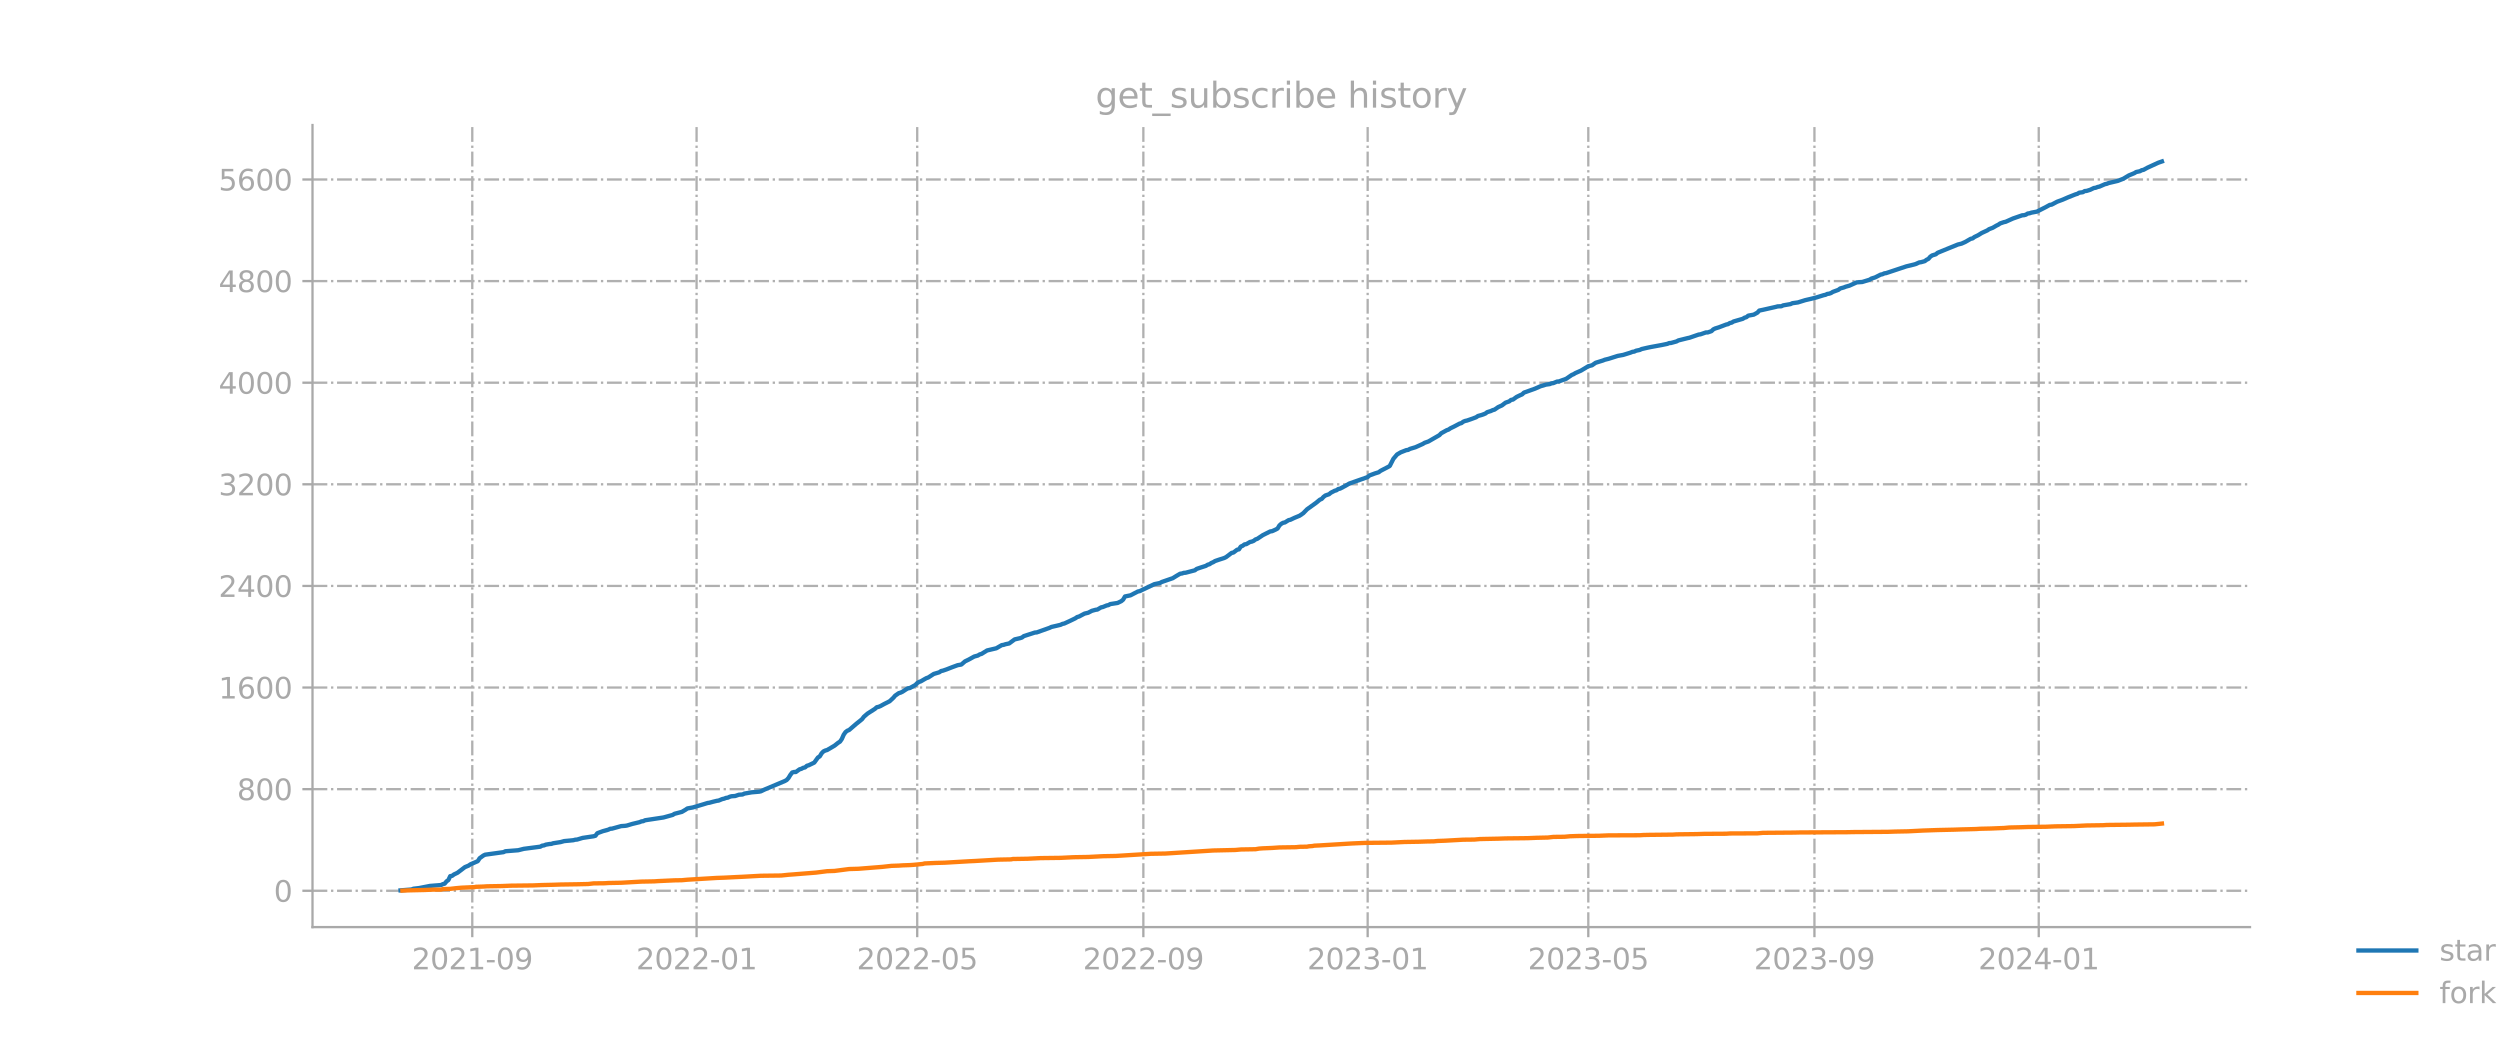 <?xml version="1.0" encoding="utf-8" standalone="no"?>
<!DOCTYPE svg PUBLIC "-//W3C//DTD SVG 1.1//EN"
  "http://www.w3.org/Graphics/SVG/1.1/DTD/svg11.dtd">
<svg xmlns:xlink="http://www.w3.org/1999/xlink" width="864pt" height="360pt" viewBox="0 0 864 360" xmlns="http://www.w3.org/2000/svg" version="1.1">
 <defs>
  <style type="text/css">*{stroke-linejoin: round; stroke-linecap: butt}</style>
 </defs>
 <g id="figure_1">
  <g id="patch_1">
   <path d="M 0 360 
L 864 360 
L 864 0 
L 0 0 
L 0 360 
z
" style="fill: none; opacity: 0"/>
  </g>
  <g id="axes_1">
   <g id="patch_2">
    <path d="M 108 320.4 
L 777.6 320.4 
L 777.6 43.2 
L 108 43.2 
L 108 320.4 
z
" style="fill: none; opacity: 0"/>
   </g>
   <g id="matplotlib.axis_1">
    <g id="xtick_1">
     <g id="line2d_1">
      <path d="M 163.218 320.4 
L 163.218 43.2 
" clip-path="url(#p3a68ca2de3)" style="fill: none; stroke-dasharray: 5.12,1.28,0.8,1.28; stroke-dashoffset: 0; stroke: #b0b0b0; stroke-width: 0.8"/>
     </g>
     <g id="line2d_2">
      <defs>
       <path id="m06ffced0a3" d="M 0 0 
L 0 3.5 
" style="stroke: #a9a9a9; stroke-width: 0.8"/>
      </defs>
      <g>
       <use xlink:href="#m06ffced0a3" x="163.218" y="320.4" style="fill: #a9a9a9; stroke: #a9a9a9; stroke-width: 0.8"/>
      </g>
     </g>
     <g id="text_1">
      <!-- 2021-09 -->
      <g style="fill: #a9a9a9" transform="translate(142.326 334.998) scale(0.1 -0.1)">
       <defs>
        <path id="DejaVuSans-32" d="M 1228 531 
L 3431 531 
L 3431 0 
L 469 0 
L 469 531 
Q 828 903 1448 1529 
Q 2069 2156 2228 2338 
Q 2531 2678 2651 2914 
Q 2772 3150 2772 3378 
Q 2772 3750 2511 3984 
Q 2250 4219 1831 4219 
Q 1534 4219 1204 4116 
Q 875 4013 500 3803 
L 500 4441 
Q 881 4594 1212 4672 
Q 1544 4750 1819 4750 
Q 2544 4750 2975 4387 
Q 3406 4025 3406 3419 
Q 3406 3131 3298 2873 
Q 3191 2616 2906 2266 
Q 2828 2175 2409 1742 
Q 1991 1309 1228 531 
z
" transform="scale(0.016)"/>
        <path id="DejaVuSans-30" d="M 2034 4250 
Q 1547 4250 1301 3770 
Q 1056 3291 1056 2328 
Q 1056 1369 1301 889 
Q 1547 409 2034 409 
Q 2525 409 2770 889 
Q 3016 1369 3016 2328 
Q 3016 3291 2770 3770 
Q 2525 4250 2034 4250 
z
M 2034 4750 
Q 2819 4750 3233 4129 
Q 3647 3509 3647 2328 
Q 3647 1150 3233 529 
Q 2819 -91 2034 -91 
Q 1250 -91 836 529 
Q 422 1150 422 2328 
Q 422 3509 836 4129 
Q 1250 4750 2034 4750 
z
" transform="scale(0.016)"/>
        <path id="DejaVuSans-31" d="M 794 531 
L 1825 531 
L 1825 4091 
L 703 3866 
L 703 4441 
L 1819 4666 
L 2450 4666 
L 2450 531 
L 3481 531 
L 3481 0 
L 794 0 
L 794 531 
z
" transform="scale(0.016)"/>
        <path id="DejaVuSans-2d" d="M 313 2009 
L 1997 2009 
L 1997 1497 
L 313 1497 
L 313 2009 
z
" transform="scale(0.016)"/>
        <path id="DejaVuSans-39" d="M 703 97 
L 703 672 
Q 941 559 1184 500 
Q 1428 441 1663 441 
Q 2288 441 2617 861 
Q 2947 1281 2994 2138 
Q 2813 1869 2534 1725 
Q 2256 1581 1919 1581 
Q 1219 1581 811 2004 
Q 403 2428 403 3163 
Q 403 3881 828 4315 
Q 1253 4750 1959 4750 
Q 2769 4750 3195 4129 
Q 3622 3509 3622 2328 
Q 3622 1225 3098 567 
Q 2575 -91 1691 -91 
Q 1453 -91 1209 -44 
Q 966 3 703 97 
z
M 1959 2075 
Q 2384 2075 2632 2365 
Q 2881 2656 2881 3163 
Q 2881 3666 2632 3958 
Q 2384 4250 1959 4250 
Q 1534 4250 1286 3958 
Q 1038 3666 1038 3163 
Q 1038 2656 1286 2365 
Q 1534 2075 1959 2075 
z
" transform="scale(0.016)"/>
       </defs>
       <use xlink:href="#DejaVuSans-32"/>
       <use xlink:href="#DejaVuSans-30" x="63.623"/>
       <use xlink:href="#DejaVuSans-32" x="127.246"/>
       <use xlink:href="#DejaVuSans-31" x="190.869"/>
       <use xlink:href="#DejaVuSans-2d" x="254.492"/>
       <use xlink:href="#DejaVuSans-30" x="290.576"/>
       <use xlink:href="#DejaVuSans-39" x="354.199"/>
      </g>
     </g>
    </g>
    <g id="xtick_2">
     <g id="line2d_3">
      <path d="M 240.738 320.4 
L 240.738 43.2 
" clip-path="url(#p3a68ca2de3)" style="fill: none; stroke-dasharray: 5.12,1.28,0.8,1.28; stroke-dashoffset: 0; stroke: #b0b0b0; stroke-width: 0.8"/>
     </g>
     <g id="line2d_4">
      <g>
       <use xlink:href="#m06ffced0a3" x="240.738" y="320.4" style="fill: #a9a9a9; stroke: #a9a9a9; stroke-width: 0.8"/>
      </g>
     </g>
     <g id="text_2">
      <!-- 2022-01 -->
      <g style="fill: #a9a9a9" transform="translate(219.847 334.998) scale(0.1 -0.1)">
       <use xlink:href="#DejaVuSans-32"/>
       <use xlink:href="#DejaVuSans-30" x="63.623"/>
       <use xlink:href="#DejaVuSans-32" x="127.246"/>
       <use xlink:href="#DejaVuSans-32" x="190.869"/>
       <use xlink:href="#DejaVuSans-2d" x="254.492"/>
       <use xlink:href="#DejaVuSans-30" x="290.576"/>
       <use xlink:href="#DejaVuSans-31" x="354.199"/>
      </g>
     </g>
    </g>
    <g id="xtick_3">
     <g id="line2d_5">
      <path d="M 316.988 320.4 
L 316.988 43.2 
" clip-path="url(#p3a68ca2de3)" style="fill: none; stroke-dasharray: 5.12,1.28,0.8,1.28; stroke-dashoffset: 0; stroke: #b0b0b0; stroke-width: 0.8"/>
     </g>
     <g id="line2d_6">
      <g>
       <use xlink:href="#m06ffced0a3" x="316.988" y="320.4" style="fill: #a9a9a9; stroke: #a9a9a9; stroke-width: 0.8"/>
      </g>
     </g>
     <g id="text_3">
      <!-- 2022-05 -->
      <g style="fill: #a9a9a9" transform="translate(296.096 334.998) scale(0.1 -0.1)">
       <defs>
        <path id="DejaVuSans-35" d="M 691 4666 
L 3169 4666 
L 3169 4134 
L 1269 4134 
L 1269 2991 
Q 1406 3038 1543 3061 
Q 1681 3084 1819 3084 
Q 2600 3084 3056 2656 
Q 3513 2228 3513 1497 
Q 3513 744 3044 326 
Q 2575 -91 1722 -91 
Q 1428 -91 1123 -41 
Q 819 9 494 109 
L 494 744 
Q 775 591 1075 516 
Q 1375 441 1709 441 
Q 2250 441 2565 725 
Q 2881 1009 2881 1497 
Q 2881 1984 2565 2268 
Q 2250 2553 1709 2553 
Q 1456 2553 1204 2497 
Q 953 2441 691 2322 
L 691 4666 
z
" transform="scale(0.016)"/>
       </defs>
       <use xlink:href="#DejaVuSans-32"/>
       <use xlink:href="#DejaVuSans-30" x="63.623"/>
       <use xlink:href="#DejaVuSans-32" x="127.246"/>
       <use xlink:href="#DejaVuSans-32" x="190.869"/>
       <use xlink:href="#DejaVuSans-2d" x="254.492"/>
       <use xlink:href="#DejaVuSans-30" x="290.576"/>
       <use xlink:href="#DejaVuSans-35" x="354.199"/>
      </g>
     </g>
    </g>
    <g id="xtick_4">
     <g id="line2d_7">
      <path d="M 395.144 320.4 
L 395.144 43.2 
" clip-path="url(#p3a68ca2de3)" style="fill: none; stroke-dasharray: 5.12,1.28,0.8,1.28; stroke-dashoffset: 0; stroke: #b0b0b0; stroke-width: 0.8"/>
     </g>
     <g id="line2d_8">
      <g>
       <use xlink:href="#m06ffced0a3" x="395.144" y="320.4" style="fill: #a9a9a9; stroke: #a9a9a9; stroke-width: 0.8"/>
      </g>
     </g>
     <g id="text_4">
      <!-- 2022-09 -->
      <g style="fill: #a9a9a9" transform="translate(374.252 334.998) scale(0.1 -0.1)">
       <use xlink:href="#DejaVuSans-32"/>
       <use xlink:href="#DejaVuSans-30" x="63.623"/>
       <use xlink:href="#DejaVuSans-32" x="127.246"/>
       <use xlink:href="#DejaVuSans-32" x="190.869"/>
       <use xlink:href="#DejaVuSans-2d" x="254.492"/>
       <use xlink:href="#DejaVuSans-30" x="290.576"/>
       <use xlink:href="#DejaVuSans-39" x="354.199"/>
      </g>
     </g>
    </g>
    <g id="xtick_5">
     <g id="line2d_9">
      <path d="M 472.664 320.4 
L 472.664 43.2 
" clip-path="url(#p3a68ca2de3)" style="fill: none; stroke-dasharray: 5.12,1.28,0.8,1.28; stroke-dashoffset: 0; stroke: #b0b0b0; stroke-width: 0.8"/>
     </g>
     <g id="line2d_10">
      <g>
       <use xlink:href="#m06ffced0a3" x="472.664" y="320.4" style="fill: #a9a9a9; stroke: #a9a9a9; stroke-width: 0.8"/>
      </g>
     </g>
     <g id="text_5">
      <!-- 2023-01 -->
      <g style="fill: #a9a9a9" transform="translate(451.773 334.998) scale(0.1 -0.1)">
       <defs>
        <path id="DejaVuSans-33" d="M 2597 2516 
Q 3050 2419 3304 2112 
Q 3559 1806 3559 1356 
Q 3559 666 3084 287 
Q 2609 -91 1734 -91 
Q 1441 -91 1130 -33 
Q 819 25 488 141 
L 488 750 
Q 750 597 1062 519 
Q 1375 441 1716 441 
Q 2309 441 2620 675 
Q 2931 909 2931 1356 
Q 2931 1769 2642 2001 
Q 2353 2234 1838 2234 
L 1294 2234 
L 1294 2753 
L 1863 2753 
Q 2328 2753 2575 2939 
Q 2822 3125 2822 3475 
Q 2822 3834 2567 4026 
Q 2313 4219 1838 4219 
Q 1578 4219 1281 4162 
Q 984 4106 628 3988 
L 628 4550 
Q 988 4650 1302 4700 
Q 1616 4750 1894 4750 
Q 2613 4750 3031 4423 
Q 3450 4097 3450 3541 
Q 3450 3153 3228 2886 
Q 3006 2619 2597 2516 
z
" transform="scale(0.016)"/>
       </defs>
       <use xlink:href="#DejaVuSans-32"/>
       <use xlink:href="#DejaVuSans-30" x="63.623"/>
       <use xlink:href="#DejaVuSans-32" x="127.246"/>
       <use xlink:href="#DejaVuSans-33" x="190.869"/>
       <use xlink:href="#DejaVuSans-2d" x="254.492"/>
       <use xlink:href="#DejaVuSans-30" x="290.576"/>
       <use xlink:href="#DejaVuSans-31" x="354.199"/>
      </g>
     </g>
    </g>
    <g id="xtick_6">
     <g id="line2d_11">
      <path d="M 548.914 320.4 
L 548.914 43.2 
" clip-path="url(#p3a68ca2de3)" style="fill: none; stroke-dasharray: 5.12,1.28,0.8,1.28; stroke-dashoffset: 0; stroke: #b0b0b0; stroke-width: 0.8"/>
     </g>
     <g id="line2d_12">
      <g>
       <use xlink:href="#m06ffced0a3" x="548.914" y="320.4" style="fill: #a9a9a9; stroke: #a9a9a9; stroke-width: 0.8"/>
      </g>
     </g>
     <g id="text_6">
      <!-- 2023-05 -->
      <g style="fill: #a9a9a9" transform="translate(528.023 334.998) scale(0.1 -0.1)">
       <use xlink:href="#DejaVuSans-32"/>
       <use xlink:href="#DejaVuSans-30" x="63.623"/>
       <use xlink:href="#DejaVuSans-32" x="127.246"/>
       <use xlink:href="#DejaVuSans-33" x="190.869"/>
       <use xlink:href="#DejaVuSans-2d" x="254.492"/>
       <use xlink:href="#DejaVuSans-30" x="290.576"/>
       <use xlink:href="#DejaVuSans-35" x="354.199"/>
      </g>
     </g>
    </g>
    <g id="xtick_7">
     <g id="line2d_13">
      <path d="M 627.07 320.4 
L 627.07 43.2 
" clip-path="url(#p3a68ca2de3)" style="fill: none; stroke-dasharray: 5.12,1.28,0.8,1.28; stroke-dashoffset: 0; stroke: #b0b0b0; stroke-width: 0.8"/>
     </g>
     <g id="line2d_14">
      <g>
       <use xlink:href="#m06ffced0a3" x="627.07" y="320.4" style="fill: #a9a9a9; stroke: #a9a9a9; stroke-width: 0.8"/>
      </g>
     </g>
     <g id="text_7">
      <!-- 2023-09 -->
      <g style="fill: #a9a9a9" transform="translate(606.179 334.998) scale(0.1 -0.1)">
       <use xlink:href="#DejaVuSans-32"/>
       <use xlink:href="#DejaVuSans-30" x="63.623"/>
       <use xlink:href="#DejaVuSans-32" x="127.246"/>
       <use xlink:href="#DejaVuSans-33" x="190.869"/>
       <use xlink:href="#DejaVuSans-2d" x="254.492"/>
       <use xlink:href="#DejaVuSans-30" x="290.576"/>
       <use xlink:href="#DejaVuSans-39" x="354.199"/>
      </g>
     </g>
    </g>
    <g id="xtick_8">
     <g id="line2d_15">
      <path d="M 704.591 320.4 
L 704.591 43.2 
" clip-path="url(#p3a68ca2de3)" style="fill: none; stroke-dasharray: 5.12,1.28,0.8,1.28; stroke-dashoffset: 0; stroke: #b0b0b0; stroke-width: 0.8"/>
     </g>
     <g id="line2d_16">
      <g>
       <use xlink:href="#m06ffced0a3" x="704.591" y="320.4" style="fill: #a9a9a9; stroke: #a9a9a9; stroke-width: 0.8"/>
      </g>
     </g>
     <g id="text_8">
      <!-- 2024-01 -->
      <g style="fill: #a9a9a9" transform="translate(683.699 334.998) scale(0.1 -0.1)">
       <defs>
        <path id="DejaVuSans-34" d="M 2419 4116 
L 825 1625 
L 2419 1625 
L 2419 4116 
z
M 2253 4666 
L 3047 4666 
L 3047 1625 
L 3713 1625 
L 3713 1100 
L 3047 1100 
L 3047 0 
L 2419 0 
L 2419 1100 
L 313 1100 
L 313 1709 
L 2253 4666 
z
" transform="scale(0.016)"/>
       </defs>
       <use xlink:href="#DejaVuSans-32"/>
       <use xlink:href="#DejaVuSans-30" x="63.623"/>
       <use xlink:href="#DejaVuSans-32" x="127.246"/>
       <use xlink:href="#DejaVuSans-34" x="190.869"/>
       <use xlink:href="#DejaVuSans-2d" x="254.492"/>
       <use xlink:href="#DejaVuSans-30" x="290.576"/>
       <use xlink:href="#DejaVuSans-31" x="354.199"/>
      </g>
     </g>
    </g>
   </g>
   <g id="matplotlib.axis_2">
    <g id="ytick_1">
     <g id="line2d_17">
      <path d="M 108 307.844 
L 777.6 307.844 
" clip-path="url(#p3a68ca2de3)" style="fill: none; stroke-dasharray: 5.12,1.28,0.8,1.28; stroke-dashoffset: 0; stroke: #b0b0b0; stroke-width: 0.8"/>
     </g>
     <g id="line2d_18">
      <defs>
       <path id="m041af49529" d="M 0 0 
L -3.5 0 
" style="stroke: #a9a9a9; stroke-width: 0.8"/>
      </defs>
      <g>
       <use xlink:href="#m041af49529" x="108" y="307.844" style="fill: #a9a9a9; stroke: #a9a9a9; stroke-width: 0.8"/>
      </g>
     </g>
     <g id="text_9">
      <!-- 0 -->
      <g style="fill: #a9a9a9" transform="translate(94.638 311.643) scale(0.1 -0.1)">
       <use xlink:href="#DejaVuSans-30"/>
      </g>
     </g>
    </g>
    <g id="ytick_2">
     <g id="line2d_19">
      <path d="M 108 272.728 
L 777.6 272.728 
" clip-path="url(#p3a68ca2de3)" style="fill: none; stroke-dasharray: 5.12,1.28,0.8,1.28; stroke-dashoffset: 0; stroke: #b0b0b0; stroke-width: 0.8"/>
     </g>
     <g id="line2d_20">
      <g>
       <use xlink:href="#m041af49529" x="108" y="272.728" style="fill: #a9a9a9; stroke: #a9a9a9; stroke-width: 0.8"/>
      </g>
     </g>
     <g id="text_10">
      <!-- 800 -->
      <g style="fill: #a9a9a9" transform="translate(81.912 276.527) scale(0.1 -0.1)">
       <defs>
        <path id="DejaVuSans-38" d="M 2034 2216 
Q 1584 2216 1326 1975 
Q 1069 1734 1069 1313 
Q 1069 891 1326 650 
Q 1584 409 2034 409 
Q 2484 409 2743 651 
Q 3003 894 3003 1313 
Q 3003 1734 2745 1975 
Q 2488 2216 2034 2216 
z
M 1403 2484 
Q 997 2584 770 2862 
Q 544 3141 544 3541 
Q 544 4100 942 4425 
Q 1341 4750 2034 4750 
Q 2731 4750 3128 4425 
Q 3525 4100 3525 3541 
Q 3525 3141 3298 2862 
Q 3072 2584 2669 2484 
Q 3125 2378 3379 2068 
Q 3634 1759 3634 1313 
Q 3634 634 3220 271 
Q 2806 -91 2034 -91 
Q 1263 -91 848 271 
Q 434 634 434 1313 
Q 434 1759 690 2068 
Q 947 2378 1403 2484 
z
M 1172 3481 
Q 1172 3119 1398 2916 
Q 1625 2713 2034 2713 
Q 2441 2713 2670 2916 
Q 2900 3119 2900 3481 
Q 2900 3844 2670 4047 
Q 2441 4250 2034 4250 
Q 1625 4250 1398 4047 
Q 1172 3844 1172 3481 
z
" transform="scale(0.016)"/>
       </defs>
       <use xlink:href="#DejaVuSans-38"/>
       <use xlink:href="#DejaVuSans-30" x="63.623"/>
       <use xlink:href="#DejaVuSans-30" x="127.246"/>
      </g>
     </g>
    </g>
    <g id="ytick_3">
     <g id="line2d_21">
      <path d="M 108 237.612 
L 777.6 237.612 
" clip-path="url(#p3a68ca2de3)" style="fill: none; stroke-dasharray: 5.12,1.28,0.8,1.28; stroke-dashoffset: 0; stroke: #b0b0b0; stroke-width: 0.8"/>
     </g>
     <g id="line2d_22">
      <g>
       <use xlink:href="#m041af49529" x="108" y="237.612" style="fill: #a9a9a9; stroke: #a9a9a9; stroke-width: 0.8"/>
      </g>
     </g>
     <g id="text_11">
      <!-- 1600 -->
      <g style="fill: #a9a9a9" transform="translate(75.55 241.411) scale(0.1 -0.1)">
       <defs>
        <path id="DejaVuSans-36" d="M 2113 2584 
Q 1688 2584 1439 2293 
Q 1191 2003 1191 1497 
Q 1191 994 1439 701 
Q 1688 409 2113 409 
Q 2538 409 2786 701 
Q 3034 994 3034 1497 
Q 3034 2003 2786 2293 
Q 2538 2584 2113 2584 
z
M 3366 4563 
L 3366 3988 
Q 3128 4100 2886 4159 
Q 2644 4219 2406 4219 
Q 1781 4219 1451 3797 
Q 1122 3375 1075 2522 
Q 1259 2794 1537 2939 
Q 1816 3084 2150 3084 
Q 2853 3084 3261 2657 
Q 3669 2231 3669 1497 
Q 3669 778 3244 343 
Q 2819 -91 2113 -91 
Q 1303 -91 875 529 
Q 447 1150 447 2328 
Q 447 3434 972 4092 
Q 1497 4750 2381 4750 
Q 2619 4750 2861 4703 
Q 3103 4656 3366 4563 
z
" transform="scale(0.016)"/>
       </defs>
       <use xlink:href="#DejaVuSans-31"/>
       <use xlink:href="#DejaVuSans-36" x="63.623"/>
       <use xlink:href="#DejaVuSans-30" x="127.246"/>
       <use xlink:href="#DejaVuSans-30" x="190.869"/>
      </g>
     </g>
    </g>
    <g id="ytick_4">
     <g id="line2d_23">
      <path d="M 108 202.496 
L 777.6 202.496 
" clip-path="url(#p3a68ca2de3)" style="fill: none; stroke-dasharray: 5.12,1.28,0.8,1.28; stroke-dashoffset: 0; stroke: #b0b0b0; stroke-width: 0.8"/>
     </g>
     <g id="line2d_24">
      <g>
       <use xlink:href="#m041af49529" x="108" y="202.496" style="fill: #a9a9a9; stroke: #a9a9a9; stroke-width: 0.8"/>
      </g>
     </g>
     <g id="text_12">
      <!-- 2400 -->
      <g style="fill: #a9a9a9" transform="translate(75.55 206.296) scale(0.1 -0.1)">
       <use xlink:href="#DejaVuSans-32"/>
       <use xlink:href="#DejaVuSans-34" x="63.623"/>
       <use xlink:href="#DejaVuSans-30" x="127.246"/>
       <use xlink:href="#DejaVuSans-30" x="190.869"/>
      </g>
     </g>
    </g>
    <g id="ytick_5">
     <g id="line2d_25">
      <path d="M 108 167.381 
L 777.6 167.381 
" clip-path="url(#p3a68ca2de3)" style="fill: none; stroke-dasharray: 5.12,1.28,0.8,1.28; stroke-dashoffset: 0; stroke: #b0b0b0; stroke-width: 0.8"/>
     </g>
     <g id="line2d_26">
      <g>
       <use xlink:href="#m041af49529" x="108" y="167.381" style="fill: #a9a9a9; stroke: #a9a9a9; stroke-width: 0.8"/>
      </g>
     </g>
     <g id="text_13">
      <!-- 3200 -->
      <g style="fill: #a9a9a9" transform="translate(75.55 171.18) scale(0.1 -0.1)">
       <use xlink:href="#DejaVuSans-33"/>
       <use xlink:href="#DejaVuSans-32" x="63.623"/>
       <use xlink:href="#DejaVuSans-30" x="127.246"/>
       <use xlink:href="#DejaVuSans-30" x="190.869"/>
      </g>
     </g>
    </g>
    <g id="ytick_6">
     <g id="line2d_27">
      <path d="M 108 132.265 
L 777.6 132.265 
" clip-path="url(#p3a68ca2de3)" style="fill: none; stroke-dasharray: 5.12,1.28,0.8,1.28; stroke-dashoffset: 0; stroke: #b0b0b0; stroke-width: 0.8"/>
     </g>
     <g id="line2d_28">
      <g>
       <use xlink:href="#m041af49529" x="108" y="132.265" style="fill: #a9a9a9; stroke: #a9a9a9; stroke-width: 0.8"/>
      </g>
     </g>
     <g id="text_14">
      <!-- 4000 -->
      <g style="fill: #a9a9a9" transform="translate(75.55 136.064) scale(0.1 -0.1)">
       <use xlink:href="#DejaVuSans-34"/>
       <use xlink:href="#DejaVuSans-30" x="63.623"/>
       <use xlink:href="#DejaVuSans-30" x="127.246"/>
       <use xlink:href="#DejaVuSans-30" x="190.869"/>
      </g>
     </g>
    </g>
    <g id="ytick_7">
     <g id="line2d_29">
      <path d="M 108 97.149 
L 777.6 97.149 
" clip-path="url(#p3a68ca2de3)" style="fill: none; stroke-dasharray: 5.12,1.28,0.8,1.28; stroke-dashoffset: 0; stroke: #b0b0b0; stroke-width: 0.8"/>
     </g>
     <g id="line2d_30">
      <g>
       <use xlink:href="#m041af49529" x="108" y="97.149" style="fill: #a9a9a9; stroke: #a9a9a9; stroke-width: 0.8"/>
      </g>
     </g>
     <g id="text_15">
      <!-- 4800 -->
      <g style="fill: #a9a9a9" transform="translate(75.55 100.948) scale(0.1 -0.1)">
       <use xlink:href="#DejaVuSans-34"/>
       <use xlink:href="#DejaVuSans-38" x="63.623"/>
       <use xlink:href="#DejaVuSans-30" x="127.246"/>
       <use xlink:href="#DejaVuSans-30" x="190.869"/>
      </g>
     </g>
    </g>
    <g id="ytick_8">
     <g id="line2d_31">
      <path d="M 108 62.033 
L 777.6 62.033 
" clip-path="url(#p3a68ca2de3)" style="fill: none; stroke-dasharray: 5.12,1.28,0.8,1.28; stroke-dashoffset: 0; stroke: #b0b0b0; stroke-width: 0.8"/>
     </g>
     <g id="line2d_32">
      <g>
       <use xlink:href="#m041af49529" x="108" y="62.033" style="fill: #a9a9a9; stroke: #a9a9a9; stroke-width: 0.8"/>
      </g>
     </g>
     <g id="text_16">
      <!-- 5600 -->
      <g style="fill: #a9a9a9" transform="translate(75.55 65.832) scale(0.1 -0.1)">
       <use xlink:href="#DejaVuSans-35"/>
       <use xlink:href="#DejaVuSans-36" x="63.623"/>
       <use xlink:href="#DejaVuSans-30" x="127.246"/>
       <use xlink:href="#DejaVuSans-30" x="190.869"/>
      </g>
     </g>
    </g>
   </g>
   <g id="line2d_33">
    <path d="M 138.436 307.712 
L 142.249 307.405 
L 142.884 307.142 
L 144.791 306.922 
L 148.603 306.176 
L 152.415 305.869 
L 153.051 305.561 
L 153.686 305.386 
L 154.322 304.596 
L 154.957 304.157 
L 155.593 302.796 
L 156.228 302.708 
L 156.863 302.225 
L 158.134 301.611 
L 160.676 299.679 
L 161.947 299.153 
L 162.582 298.714 
L 165.124 297.616 
L 165.759 296.607 
L 167.03 295.685 
L 167.665 295.378 
L 174.02 294.5 
L 174.655 294.193 
L 179.103 293.841 
L 181.009 293.359 
L 186.728 292.612 
L 187.363 292.261 
L 187.999 292.173 
L 188.634 291.91 
L 189.905 291.691 
L 190.54 291.647 
L 191.176 291.427 
L 193.717 291.032 
L 194.988 290.681 
L 196.895 290.505 
L 198.165 290.374 
L 198.801 290.198 
L 199.436 290.154 
L 201.342 289.584 
L 205.155 289.013 
L 205.79 288.837 
L 206.426 287.96 
L 208.332 287.257 
L 210.238 286.731 
L 210.874 286.423 
L 211.509 286.379 
L 214.686 285.501 
L 215.957 285.414 
L 216.592 285.326 
L 218.499 284.755 
L 221.04 284.141 
L 221.676 283.877 
L 222.311 283.79 
L 222.947 283.482 
L 229.301 282.517 
L 232.478 281.639 
L 233.113 281.244 
L 235.655 280.585 
L 236.926 279.839 
L 237.561 279.4 
L 239.467 279.049 
L 243.28 277.908 
L 244.551 277.513 
L 245.186 277.425 
L 246.457 277.074 
L 247.728 276.766 
L 248.363 276.679 
L 249.634 276.152 
L 250.269 276.02 
L 250.905 275.757 
L 251.54 275.669 
L 252.176 275.362 
L 252.811 275.186 
L 254.082 275.098 
L 255.353 274.659 
L 256.623 274.572 
L 257.259 274.264 
L 259.801 273.825 
L 262.342 273.606 
L 262.978 273.474 
L 264.248 272.86 
L 271.238 269.919 
L 271.873 269.568 
L 272.509 268.865 
L 273.144 267.812 
L 273.78 266.978 
L 274.415 266.802 
L 275.051 266.802 
L 276.321 265.88 
L 276.957 265.705 
L 277.592 265.354 
L 278.228 265.222 
L 278.863 264.651 
L 279.498 264.476 
L 281.405 263.554 
L 282.675 261.798 
L 283.311 261.403 
L 283.946 260.35 
L 284.582 259.691 
L 285.217 259.384 
L 285.853 259.208 
L 288.394 257.716 
L 289.665 256.706 
L 290.3 256.311 
L 290.936 255.39 
L 291.571 253.941 
L 292.207 253.019 
L 292.842 252.536 
L 293.478 252.273 
L 296.019 250.078 
L 297.29 249.069 
L 297.925 248.542 
L 298.561 247.708 
L 299.832 246.611 
L 302.373 244.987 
L 303.009 244.416 
L 303.644 244.284 
L 304.28 244.021 
L 305.55 243.319 
L 307.457 242.353 
L 308.728 241.168 
L 309.363 240.421 
L 310.634 239.544 
L 311.269 239.368 
L 311.905 239.061 
L 313.175 238.227 
L 313.811 237.876 
L 314.446 237.788 
L 315.717 237.085 
L 316.352 236.734 
L 316.988 236.076 
L 317.623 235.681 
L 318.259 235.461 
L 319.53 234.715 
L 320.165 234.364 
L 320.8 234.145 
L 322.707 232.915 
L 324.613 232.345 
L 325.248 231.906 
L 325.884 231.774 
L 327.155 231.335 
L 329.061 230.589 
L 330.967 229.887 
L 332.238 229.667 
L 333.509 228.57 
L 334.78 227.955 
L 336.05 227.253 
L 336.686 226.902 
L 337.957 226.551 
L 338.592 226.156 
L 339.227 225.98 
L 341.134 224.795 
L 344.311 224.049 
L 346.217 222.951 
L 346.852 222.864 
L 347.488 222.644 
L 348.759 222.381 
L 350.665 220.976 
L 352.571 220.537 
L 353.207 220.318 
L 353.842 219.835 
L 357.654 218.606 
L 358.29 218.562 
L 362.738 216.982 
L 363.373 216.674 
L 365.279 216.235 
L 366.55 215.928 
L 367.186 215.621 
L 367.821 215.489 
L 369.727 214.611 
L 371.634 213.69 
L 372.269 213.251 
L 372.904 213.075 
L 374.811 212.065 
L 376.081 211.758 
L 377.352 211.1 
L 378.623 210.749 
L 379.259 210.661 
L 380.529 209.915 
L 381.165 209.783 
L 382.436 209.256 
L 383.071 209.125 
L 383.706 208.773 
L 386.248 208.378 
L 387.519 207.764 
L 388.154 207.237 
L 388.79 206.14 
L 390.061 205.876 
L 390.696 205.745 
L 393.238 204.428 
L 393.873 204.296 
L 398.956 201.882 
L 400.863 201.487 
L 401.498 201.136 
L 405.311 199.819 
L 406.581 199.029 
L 407.852 198.282 
L 408.488 198.195 
L 409.123 197.975 
L 409.758 197.931 
L 412.936 197.097 
L 413.571 196.614 
L 414.842 196.176 
L 416.748 195.561 
L 417.383 195.166 
L 418.019 194.99 
L 418.654 194.551 
L 419.29 194.288 
L 419.925 193.893 
L 421.196 193.454 
L 423.102 192.84 
L 423.738 192.532 
L 425.644 191.084 
L 426.279 190.952 
L 427.55 189.986 
L 428.185 189.855 
L 428.821 188.889 
L 429.456 188.626 
L 430.092 188.143 
L 430.727 188.055 
L 431.998 187.309 
L 432.633 187.177 
L 433.269 186.914 
L 433.904 186.431 
L 434.54 186.211 
L 436.446 184.938 
L 438.988 183.666 
L 439.623 183.578 
L 440.894 183.007 
L 441.529 182.656 
L 442.165 181.602 
L 442.8 181.032 
L 443.435 180.681 
L 444.071 180.549 
L 445.342 179.759 
L 445.977 179.627 
L 447.248 179.013 
L 449.154 178.223 
L 450.425 177.345 
L 451.696 176.028 
L 454.873 173.745 
L 456.144 172.692 
L 456.779 172.428 
L 457.415 171.726 
L 458.05 171.243 
L 459.321 170.804 
L 459.956 170.278 
L 461.227 169.619 
L 461.862 169.444 
L 462.498 169.005 
L 463.133 168.873 
L 465.04 167.863 
L 466.31 167.117 
L 472.664 164.879 
L 473.3 164.308 
L 475.206 163.606 
L 476.477 163.211 
L 477.112 162.728 
L 479.654 161.411 
L 480.289 161.06 
L 481.56 158.558 
L 482.831 157.065 
L 484.102 156.319 
L 486.008 155.573 
L 486.644 155.485 
L 487.279 155.134 
L 489.185 154.563 
L 491.727 153.422 
L 492.362 153.027 
L 493.633 152.588 
L 497.446 150.393 
L 498.081 149.735 
L 499.352 149.033 
L 499.987 148.681 
L 500.623 148.462 
L 501.258 148.023 
L 502.529 147.408 
L 504.435 146.399 
L 505.071 146.223 
L 505.706 145.74 
L 506.341 145.477 
L 506.977 145.345 
L 508.248 144.906 
L 510.154 144.204 
L 510.789 143.765 
L 512.06 143.414 
L 513.331 142.931 
L 513.966 142.448 
L 515.237 142.053 
L 515.873 141.746 
L 516.508 141.57 
L 517.779 140.693 
L 519.05 140.122 
L 520.321 139.156 
L 521.591 138.717 
L 522.227 138.191 
L 522.862 138.103 
L 524.133 137.181 
L 525.404 136.566 
L 526.039 136.303 
L 526.675 135.689 
L 530.487 134.328 
L 532.393 133.494 
L 534.3 132.923 
L 535.571 132.748 
L 536.206 132.484 
L 536.841 132.396 
L 538.112 131.87 
L 538.748 131.826 
L 541.289 130.904 
L 543.196 129.587 
L 543.831 129.324 
L 544.466 128.929 
L 546.373 128.095 
L 548.279 126.953 
L 548.914 126.558 
L 550.185 126.251 
L 551.456 125.373 
L 553.998 124.583 
L 554.633 124.32 
L 555.904 124.013 
L 559.081 123.003 
L 560.987 122.652 
L 563.529 121.862 
L 564.164 121.598 
L 564.8 121.511 
L 565.435 121.203 
L 566.706 120.94 
L 567.341 120.633 
L 569.248 120.194 
L 570.518 119.93 
L 574.331 119.228 
L 575.602 118.965 
L 576.237 118.833 
L 576.872 118.57 
L 577.508 118.526 
L 579.414 117.999 
L 580.05 117.648 
L 583.227 116.858 
L 583.862 116.726 
L 585.133 116.287 
L 587.039 115.629 
L 587.675 115.541 
L 589.581 114.882 
L 590.216 114.882 
L 591.487 114.443 
L 592.122 113.829 
L 592.758 113.522 
L 594.029 113.127 
L 596.57 112.161 
L 597.206 112.029 
L 597.841 111.634 
L 598.477 111.502 
L 599.112 111.107 
L 602.289 110.186 
L 602.925 109.791 
L 603.56 109.615 
L 604.195 109.088 
L 606.102 108.737 
L 607.372 108.035 
L 608.008 107.332 
L 609.279 107.069 
L 613.727 106.06 
L 614.362 105.884 
L 615.633 105.84 
L 616.268 105.533 
L 618.81 105.094 
L 619.445 104.787 
L 621.352 104.523 
L 623.893 103.733 
L 625.799 103.294 
L 627.706 102.811 
L 630.247 102.021 
L 630.883 101.89 
L 631.518 101.582 
L 632.154 101.494 
L 632.789 101.275 
L 633.424 100.88 
L 635.331 100.178 
L 635.966 99.695 
L 637.237 99.344 
L 637.872 99.08 
L 639.143 98.729 
L 641.685 97.588 
L 643.591 97.456 
L 646.133 96.666 
L 646.768 96.271 
L 648.039 95.876 
L 649.945 94.91 
L 650.581 94.779 
L 651.216 94.471 
L 651.851 94.384 
L 658.841 92.057 
L 661.383 91.443 
L 662.018 91.267 
L 663.289 90.696 
L 663.924 90.609 
L 665.195 90.257 
L 665.831 89.775 
L 666.466 89.467 
L 667.101 88.721 
L 667.737 88.282 
L 669.008 87.887 
L 669.643 87.36 
L 676.633 84.507 
L 677.903 84.2 
L 679.174 83.629 
L 681.081 82.532 
L 681.716 82.4 
L 682.351 81.917 
L 683.622 81.303 
L 684.893 80.513 
L 686.799 79.635 
L 687.435 79.196 
L 688.705 78.713 
L 689.976 77.967 
L 690.612 77.66 
L 691.247 77.221 
L 692.518 76.782 
L 693.153 76.65 
L 695.695 75.509 
L 698.872 74.411 
L 699.508 74.367 
L 700.143 74.192 
L 700.778 73.797 
L 701.414 73.709 
L 702.049 73.49 
L 703.955 73.138 
L 707.133 71.514 
L 708.403 70.812 
L 709.039 70.724 
L 710.945 69.715 
L 712.851 69.012 
L 714.757 68.178 
L 717.299 67.169 
L 717.935 66.993 
L 718.57 66.598 
L 719.841 66.423 
L 720.476 66.027 
L 721.112 65.984 
L 722.382 65.589 
L 723.653 64.974 
L 724.289 64.886 
L 724.924 64.623 
L 725.56 64.491 
L 727.466 63.657 
L 728.101 63.525 
L 728.737 63.262 
L 731.914 62.516 
L 733.82 61.77 
L 735.726 60.628 
L 736.997 60.102 
L 737.632 59.838 
L 738.268 59.443 
L 739.539 59.18 
L 740.174 58.829 
L 740.809 58.697 
L 742.08 57.995 
L 745.893 56.239 
L 747.164 55.8 
L 747.164 55.8 
" clip-path="url(#p3a68ca2de3)" style="fill: none; stroke: #1f77b4; stroke-width: 1.5; stroke-linecap: square"/>
   </g>
   <g id="line2d_34">
    <path d="M 139.072 307.8 
L 140.978 307.712 
L 142.884 307.668 
L 146.697 307.581 
L 149.874 307.449 
L 152.415 307.449 
L 153.051 307.273 
L 155.593 307.185 
L 157.499 306.966 
L 159.405 306.79 
L 163.218 306.615 
L 163.853 306.615 
L 164.488 306.483 
L 167.03 306.395 
L 168.301 306.308 
L 173.384 306.22 
L 176.561 306.088 
L 184.186 306 
L 187.363 305.869 
L 191.176 305.781 
L 193.717 305.693 
L 199.436 305.605 
L 201.342 305.561 
L 203.249 305.517 
L 205.155 305.298 
L 208.967 305.254 
L 210.238 305.166 
L 214.686 305.079 
L 221.676 304.683 
L 226.124 304.596 
L 227.394 304.508 
L 229.301 304.42 
L 233.113 304.245 
L 235.655 304.201 
L 237.561 304.025 
L 247.728 303.411 
L 250.269 303.323 
L 254.717 303.103 
L 256.623 303.015 
L 262.978 302.664 
L 269.967 302.577 
L 272.509 302.313 
L 273.78 302.225 
L 282.04 301.567 
L 285.853 301.084 
L 288.394 300.996 
L 293.478 300.338 
L 296.655 300.25 
L 304.915 299.592 
L 308.092 299.241 
L 310.634 299.153 
L 311.905 299.065 
L 314.446 298.977 
L 315.717 298.889 
L 318.894 298.582 
L 319.53 298.407 
L 323.342 298.231 
L 326.519 298.143 
L 334.78 297.66 
L 336.686 297.573 
L 344.946 297.09 
L 349.394 297.002 
L 350.029 296.87 
L 355.113 296.782 
L 359.561 296.563 
L 366.55 296.475 
L 370.998 296.256 
L 376.081 296.168 
L 381.165 295.905 
L 385.613 295.817 
L 397.686 295.071 
L 402.769 294.983 
L 419.29 293.929 
L 423.102 293.841 
L 425.008 293.798 
L 426.915 293.754 
L 428.821 293.578 
L 433.904 293.49 
L 435.175 293.271 
L 436.446 293.183 
L 439.623 293.051 
L 440.894 292.964 
L 442.165 292.876 
L 447.883 292.788 
L 449.154 292.656 
L 451.696 292.612 
L 452.331 292.481 
L 453.602 292.393 
L 454.237 292.261 
L 456.144 292.173 
L 466.946 291.515 
L 468.852 291.427 
L 472.029 291.296 
L 480.925 291.208 
L 485.373 290.988 
L 490.456 290.901 
L 492.998 290.813 
L 495.539 290.769 
L 496.81 290.637 
L 499.352 290.549 
L 505.706 290.198 
L 509.519 290.154 
L 511.425 289.979 
L 513.331 289.935 
L 517.779 289.847 
L 520.321 289.759 
L 527.946 289.671 
L 531.123 289.54 
L 534.935 289.452 
L 536.841 289.233 
L 540.654 289.189 
L 542.56 289.013 
L 545.102 288.925 
L 552.727 288.837 
L 555.904 288.706 
L 566.706 288.662 
L 567.977 288.574 
L 569.883 288.53 
L 578.143 288.442 
L 579.414 288.355 
L 586.404 288.267 
L 588.945 288.179 
L 596.57 288.135 
L 597.841 288.047 
L 607.372 288.003 
L 609.279 287.828 
L 620.081 287.74 
L 621.987 287.696 
L 638.508 287.608 
L 640.414 287.565 
L 652.487 287.477 
L 655.029 287.389 
L 659.476 287.301 
L 664.56 287.038 
L 667.101 286.95 
L 669.643 286.862 
L 673.456 286.774 
L 675.362 286.731 
L 677.903 286.643 
L 679.81 286.599 
L 682.987 286.511 
L 684.258 286.423 
L 688.07 286.335 
L 691.247 286.204 
L 692.518 286.16 
L 694.424 285.984 
L 698.237 285.896 
L 700.778 285.809 
L 707.133 285.721 
L 710.31 285.589 
L 716.664 285.501 
L 721.112 285.282 
L 726.83 285.194 
L 728.101 285.106 
L 735.726 285.019 
L 737.632 284.975 
L 744.622 284.887 
L 747.164 284.624 
L 747.164 284.624 
" clip-path="url(#p3a68ca2de3)" style="fill: none; stroke: #ff7f0e; stroke-width: 1.5; stroke-linecap: square"/>
   </g>
   <g id="patch_3">
    <path d="M 108 320.4 
L 108 43.2 
" style="fill: none; stroke: #a9a9a9; stroke-width: 0.8; stroke-linejoin: miter; stroke-linecap: square"/>
   </g>
   <g id="patch_4">
    <path d="M 777.6 320.4 
L 777.6 43.2 
" style="fill: none"/>
   </g>
   <g id="patch_5">
    <path d="M 108 320.4 
L 777.6 320.4 
" style="fill: none; stroke: #a9a9a9; stroke-width: 0.8; stroke-linejoin: miter; stroke-linecap: square"/>
   </g>
   <g id="patch_6">
    <path d="M 108 43.2 
L 777.6 43.2 
" style="fill: none"/>
   </g>
   <g id="text_17">
    <!-- get_subscribe history -->
    <g style="fill: #a9a9a9" transform="translate(378.608 37.2) scale(0.12 -0.12)">
     <defs>
      <path id="DejaVuSans-67" d="M 2906 1791 
Q 2906 2416 2648 2759 
Q 2391 3103 1925 3103 
Q 1463 3103 1205 2759 
Q 947 2416 947 1791 
Q 947 1169 1205 825 
Q 1463 481 1925 481 
Q 2391 481 2648 825 
Q 2906 1169 2906 1791 
z
M 3481 434 
Q 3481 -459 3084 -895 
Q 2688 -1331 1869 -1331 
Q 1566 -1331 1297 -1286 
Q 1028 -1241 775 -1147 
L 775 -588 
Q 1028 -725 1275 -790 
Q 1522 -856 1778 -856 
Q 2344 -856 2625 -561 
Q 2906 -266 2906 331 
L 2906 616 
Q 2728 306 2450 153 
Q 2172 0 1784 0 
Q 1141 0 747 490 
Q 353 981 353 1791 
Q 353 2603 747 3093 
Q 1141 3584 1784 3584 
Q 2172 3584 2450 3431 
Q 2728 3278 2906 2969 
L 2906 3500 
L 3481 3500 
L 3481 434 
z
" transform="scale(0.016)"/>
      <path id="DejaVuSans-65" d="M 3597 1894 
L 3597 1613 
L 953 1613 
Q 991 1019 1311 708 
Q 1631 397 2203 397 
Q 2534 397 2845 478 
Q 3156 559 3463 722 
L 3463 178 
Q 3153 47 2828 -22 
Q 2503 -91 2169 -91 
Q 1331 -91 842 396 
Q 353 884 353 1716 
Q 353 2575 817 3079 
Q 1281 3584 2069 3584 
Q 2775 3584 3186 3129 
Q 3597 2675 3597 1894 
z
M 3022 2063 
Q 3016 2534 2758 2815 
Q 2500 3097 2075 3097 
Q 1594 3097 1305 2825 
Q 1016 2553 972 2059 
L 3022 2063 
z
" transform="scale(0.016)"/>
      <path id="DejaVuSans-74" d="M 1172 4494 
L 1172 3500 
L 2356 3500 
L 2356 3053 
L 1172 3053 
L 1172 1153 
Q 1172 725 1289 603 
Q 1406 481 1766 481 
L 2356 481 
L 2356 0 
L 1766 0 
Q 1100 0 847 248 
Q 594 497 594 1153 
L 594 3053 
L 172 3053 
L 172 3500 
L 594 3500 
L 594 4494 
L 1172 4494 
z
" transform="scale(0.016)"/>
      <path id="DejaVuSans-5f" d="M 3263 -1063 
L 3263 -1509 
L -63 -1509 
L -63 -1063 
L 3263 -1063 
z
" transform="scale(0.016)"/>
      <path id="DejaVuSans-73" d="M 2834 3397 
L 2834 2853 
Q 2591 2978 2328 3040 
Q 2066 3103 1784 3103 
Q 1356 3103 1142 2972 
Q 928 2841 928 2578 
Q 928 2378 1081 2264 
Q 1234 2150 1697 2047 
L 1894 2003 
Q 2506 1872 2764 1633 
Q 3022 1394 3022 966 
Q 3022 478 2636 193 
Q 2250 -91 1575 -91 
Q 1294 -91 989 -36 
Q 684 19 347 128 
L 347 722 
Q 666 556 975 473 
Q 1284 391 1588 391 
Q 1994 391 2212 530 
Q 2431 669 2431 922 
Q 2431 1156 2273 1281 
Q 2116 1406 1581 1522 
L 1381 1569 
Q 847 1681 609 1914 
Q 372 2147 372 2553 
Q 372 3047 722 3315 
Q 1072 3584 1716 3584 
Q 2034 3584 2315 3537 
Q 2597 3491 2834 3397 
z
" transform="scale(0.016)"/>
      <path id="DejaVuSans-75" d="M 544 1381 
L 544 3500 
L 1119 3500 
L 1119 1403 
Q 1119 906 1312 657 
Q 1506 409 1894 409 
Q 2359 409 2629 706 
Q 2900 1003 2900 1516 
L 2900 3500 
L 3475 3500 
L 3475 0 
L 2900 0 
L 2900 538 
Q 2691 219 2414 64 
Q 2138 -91 1772 -91 
Q 1169 -91 856 284 
Q 544 659 544 1381 
z
M 1991 3584 
L 1991 3584 
z
" transform="scale(0.016)"/>
      <path id="DejaVuSans-62" d="M 3116 1747 
Q 3116 2381 2855 2742 
Q 2594 3103 2138 3103 
Q 1681 3103 1420 2742 
Q 1159 2381 1159 1747 
Q 1159 1113 1420 752 
Q 1681 391 2138 391 
Q 2594 391 2855 752 
Q 3116 1113 3116 1747 
z
M 1159 2969 
Q 1341 3281 1617 3432 
Q 1894 3584 2278 3584 
Q 2916 3584 3314 3078 
Q 3713 2572 3713 1747 
Q 3713 922 3314 415 
Q 2916 -91 2278 -91 
Q 1894 -91 1617 61 
Q 1341 213 1159 525 
L 1159 0 
L 581 0 
L 581 4863 
L 1159 4863 
L 1159 2969 
z
" transform="scale(0.016)"/>
      <path id="DejaVuSans-63" d="M 3122 3366 
L 3122 2828 
Q 2878 2963 2633 3030 
Q 2388 3097 2138 3097 
Q 1578 3097 1268 2742 
Q 959 2388 959 1747 
Q 959 1106 1268 751 
Q 1578 397 2138 397 
Q 2388 397 2633 464 
Q 2878 531 3122 666 
L 3122 134 
Q 2881 22 2623 -34 
Q 2366 -91 2075 -91 
Q 1284 -91 818 406 
Q 353 903 353 1747 
Q 353 2603 823 3093 
Q 1294 3584 2113 3584 
Q 2378 3584 2631 3529 
Q 2884 3475 3122 3366 
z
" transform="scale(0.016)"/>
      <path id="DejaVuSans-72" d="M 2631 2963 
Q 2534 3019 2420 3045 
Q 2306 3072 2169 3072 
Q 1681 3072 1420 2755 
Q 1159 2438 1159 1844 
L 1159 0 
L 581 0 
L 581 3500 
L 1159 3500 
L 1159 2956 
Q 1341 3275 1631 3429 
Q 1922 3584 2338 3584 
Q 2397 3584 2469 3576 
Q 2541 3569 2628 3553 
L 2631 2963 
z
" transform="scale(0.016)"/>
      <path id="DejaVuSans-69" d="M 603 3500 
L 1178 3500 
L 1178 0 
L 603 0 
L 603 3500 
z
M 603 4863 
L 1178 4863 
L 1178 4134 
L 603 4134 
L 603 4863 
z
" transform="scale(0.016)"/>
      <path id="DejaVuSans-20" transform="scale(0.016)"/>
      <path id="DejaVuSans-68" d="M 3513 2113 
L 3513 0 
L 2938 0 
L 2938 2094 
Q 2938 2591 2744 2837 
Q 2550 3084 2163 3084 
Q 1697 3084 1428 2787 
Q 1159 2491 1159 1978 
L 1159 0 
L 581 0 
L 581 4863 
L 1159 4863 
L 1159 2956 
Q 1366 3272 1645 3428 
Q 1925 3584 2291 3584 
Q 2894 3584 3203 3211 
Q 3513 2838 3513 2113 
z
" transform="scale(0.016)"/>
      <path id="DejaVuSans-6f" d="M 1959 3097 
Q 1497 3097 1228 2736 
Q 959 2375 959 1747 
Q 959 1119 1226 758 
Q 1494 397 1959 397 
Q 2419 397 2687 759 
Q 2956 1122 2956 1747 
Q 2956 2369 2687 2733 
Q 2419 3097 1959 3097 
z
M 1959 3584 
Q 2709 3584 3137 3096 
Q 3566 2609 3566 1747 
Q 3566 888 3137 398 
Q 2709 -91 1959 -91 
Q 1206 -91 779 398 
Q 353 888 353 1747 
Q 353 2609 779 3096 
Q 1206 3584 1959 3584 
z
" transform="scale(0.016)"/>
      <path id="DejaVuSans-79" d="M 2059 -325 
Q 1816 -950 1584 -1140 
Q 1353 -1331 966 -1331 
L 506 -1331 
L 506 -850 
L 844 -850 
Q 1081 -850 1212 -737 
Q 1344 -625 1503 -206 
L 1606 56 
L 191 3500 
L 800 3500 
L 1894 763 
L 2988 3500 
L 3597 3500 
L 2059 -325 
z
" transform="scale(0.016)"/>
     </defs>
     <use xlink:href="#DejaVuSans-67"/>
     <use xlink:href="#DejaVuSans-65" x="63.477"/>
     <use xlink:href="#DejaVuSans-74" x="125"/>
     <use xlink:href="#DejaVuSans-5f" x="164.209"/>
     <use xlink:href="#DejaVuSans-73" x="214.209"/>
     <use xlink:href="#DejaVuSans-75" x="266.309"/>
     <use xlink:href="#DejaVuSans-62" x="329.688"/>
     <use xlink:href="#DejaVuSans-73" x="393.164"/>
     <use xlink:href="#DejaVuSans-63" x="445.264"/>
     <use xlink:href="#DejaVuSans-72" x="500.244"/>
     <use xlink:href="#DejaVuSans-69" x="541.357"/>
     <use xlink:href="#DejaVuSans-62" x="569.141"/>
     <use xlink:href="#DejaVuSans-65" x="632.617"/>
     <use xlink:href="#DejaVuSans-20" x="694.141"/>
     <use xlink:href="#DejaVuSans-68" x="725.928"/>
     <use xlink:href="#DejaVuSans-69" x="789.307"/>
     <use xlink:href="#DejaVuSans-73" x="817.09"/>
     <use xlink:href="#DejaVuSans-74" x="869.189"/>
     <use xlink:href="#DejaVuSans-6f" x="908.398"/>
     <use xlink:href="#DejaVuSans-72" x="969.58"/>
     <use xlink:href="#DejaVuSans-79" x="1010.693"/>
    </g>
   </g>
   <g id="legend_1">
    <g id="line2d_35">
     <path d="M 815.08 328.498 
L 825.08 328.498 
L 835.08 328.498 
" style="fill: none; stroke: #1f77b4; stroke-width: 1.5; stroke-linecap: square"/>
    </g>
    <g id="text_18">
     <!-- star -->
     <g style="fill: #a9a9a9" transform="translate(843.08 331.998) scale(0.1 -0.1)">
      <defs>
       <path id="DejaVuSans-61" d="M 2194 1759 
Q 1497 1759 1228 1600 
Q 959 1441 959 1056 
Q 959 750 1161 570 
Q 1363 391 1709 391 
Q 2188 391 2477 730 
Q 2766 1069 2766 1631 
L 2766 1759 
L 2194 1759 
z
M 3341 1997 
L 3341 0 
L 2766 0 
L 2766 531 
Q 2569 213 2275 61 
Q 1981 -91 1556 -91 
Q 1019 -91 701 211 
Q 384 513 384 1019 
Q 384 1609 779 1909 
Q 1175 2209 1959 2209 
L 2766 2209 
L 2766 2266 
Q 2766 2663 2505 2880 
Q 2244 3097 1772 3097 
Q 1472 3097 1187 3025 
Q 903 2953 641 2809 
L 641 3341 
Q 956 3463 1253 3523 
Q 1550 3584 1831 3584 
Q 2591 3584 2966 3190 
Q 3341 2797 3341 1997 
z
" transform="scale(0.016)"/>
      </defs>
      <use xlink:href="#DejaVuSans-73"/>
      <use xlink:href="#DejaVuSans-74" x="52.1"/>
      <use xlink:href="#DejaVuSans-61" x="91.309"/>
      <use xlink:href="#DejaVuSans-72" x="152.588"/>
     </g>
    </g>
    <g id="line2d_36">
     <path d="M 815.08 343.177 
L 825.08 343.177 
L 835.08 343.177 
" style="fill: none; stroke: #ff7f0e; stroke-width: 1.5; stroke-linecap: square"/>
    </g>
    <g id="text_19">
     <!-- fork -->
     <g style="fill: #a9a9a9" transform="translate(843.08 346.677) scale(0.1 -0.1)">
      <defs>
       <path id="DejaVuSans-66" d="M 2375 4863 
L 2375 4384 
L 1825 4384 
Q 1516 4384 1395 4259 
Q 1275 4134 1275 3809 
L 1275 3500 
L 2222 3500 
L 2222 3053 
L 1275 3053 
L 1275 0 
L 697 0 
L 697 3053 
L 147 3053 
L 147 3500 
L 697 3500 
L 697 3744 
Q 697 4328 969 4595 
Q 1241 4863 1831 4863 
L 2375 4863 
z
" transform="scale(0.016)"/>
       <path id="DejaVuSans-6b" d="M 581 4863 
L 1159 4863 
L 1159 1991 
L 2875 3500 
L 3609 3500 
L 1753 1863 
L 3688 0 
L 2938 0 
L 1159 1709 
L 1159 0 
L 581 0 
L 581 4863 
z
" transform="scale(0.016)"/>
      </defs>
      <use xlink:href="#DejaVuSans-66"/>
      <use xlink:href="#DejaVuSans-6f" x="35.205"/>
      <use xlink:href="#DejaVuSans-72" x="96.387"/>
      <use xlink:href="#DejaVuSans-6b" x="137.5"/>
     </g>
    </g>
   </g>
  </g>
 </g>
 <defs>
  <clipPath id="p3a68ca2de3">
   <rect x="108" y="43.2" width="669.6" height="277.2"/>
  </clipPath>
 </defs>
</svg>
